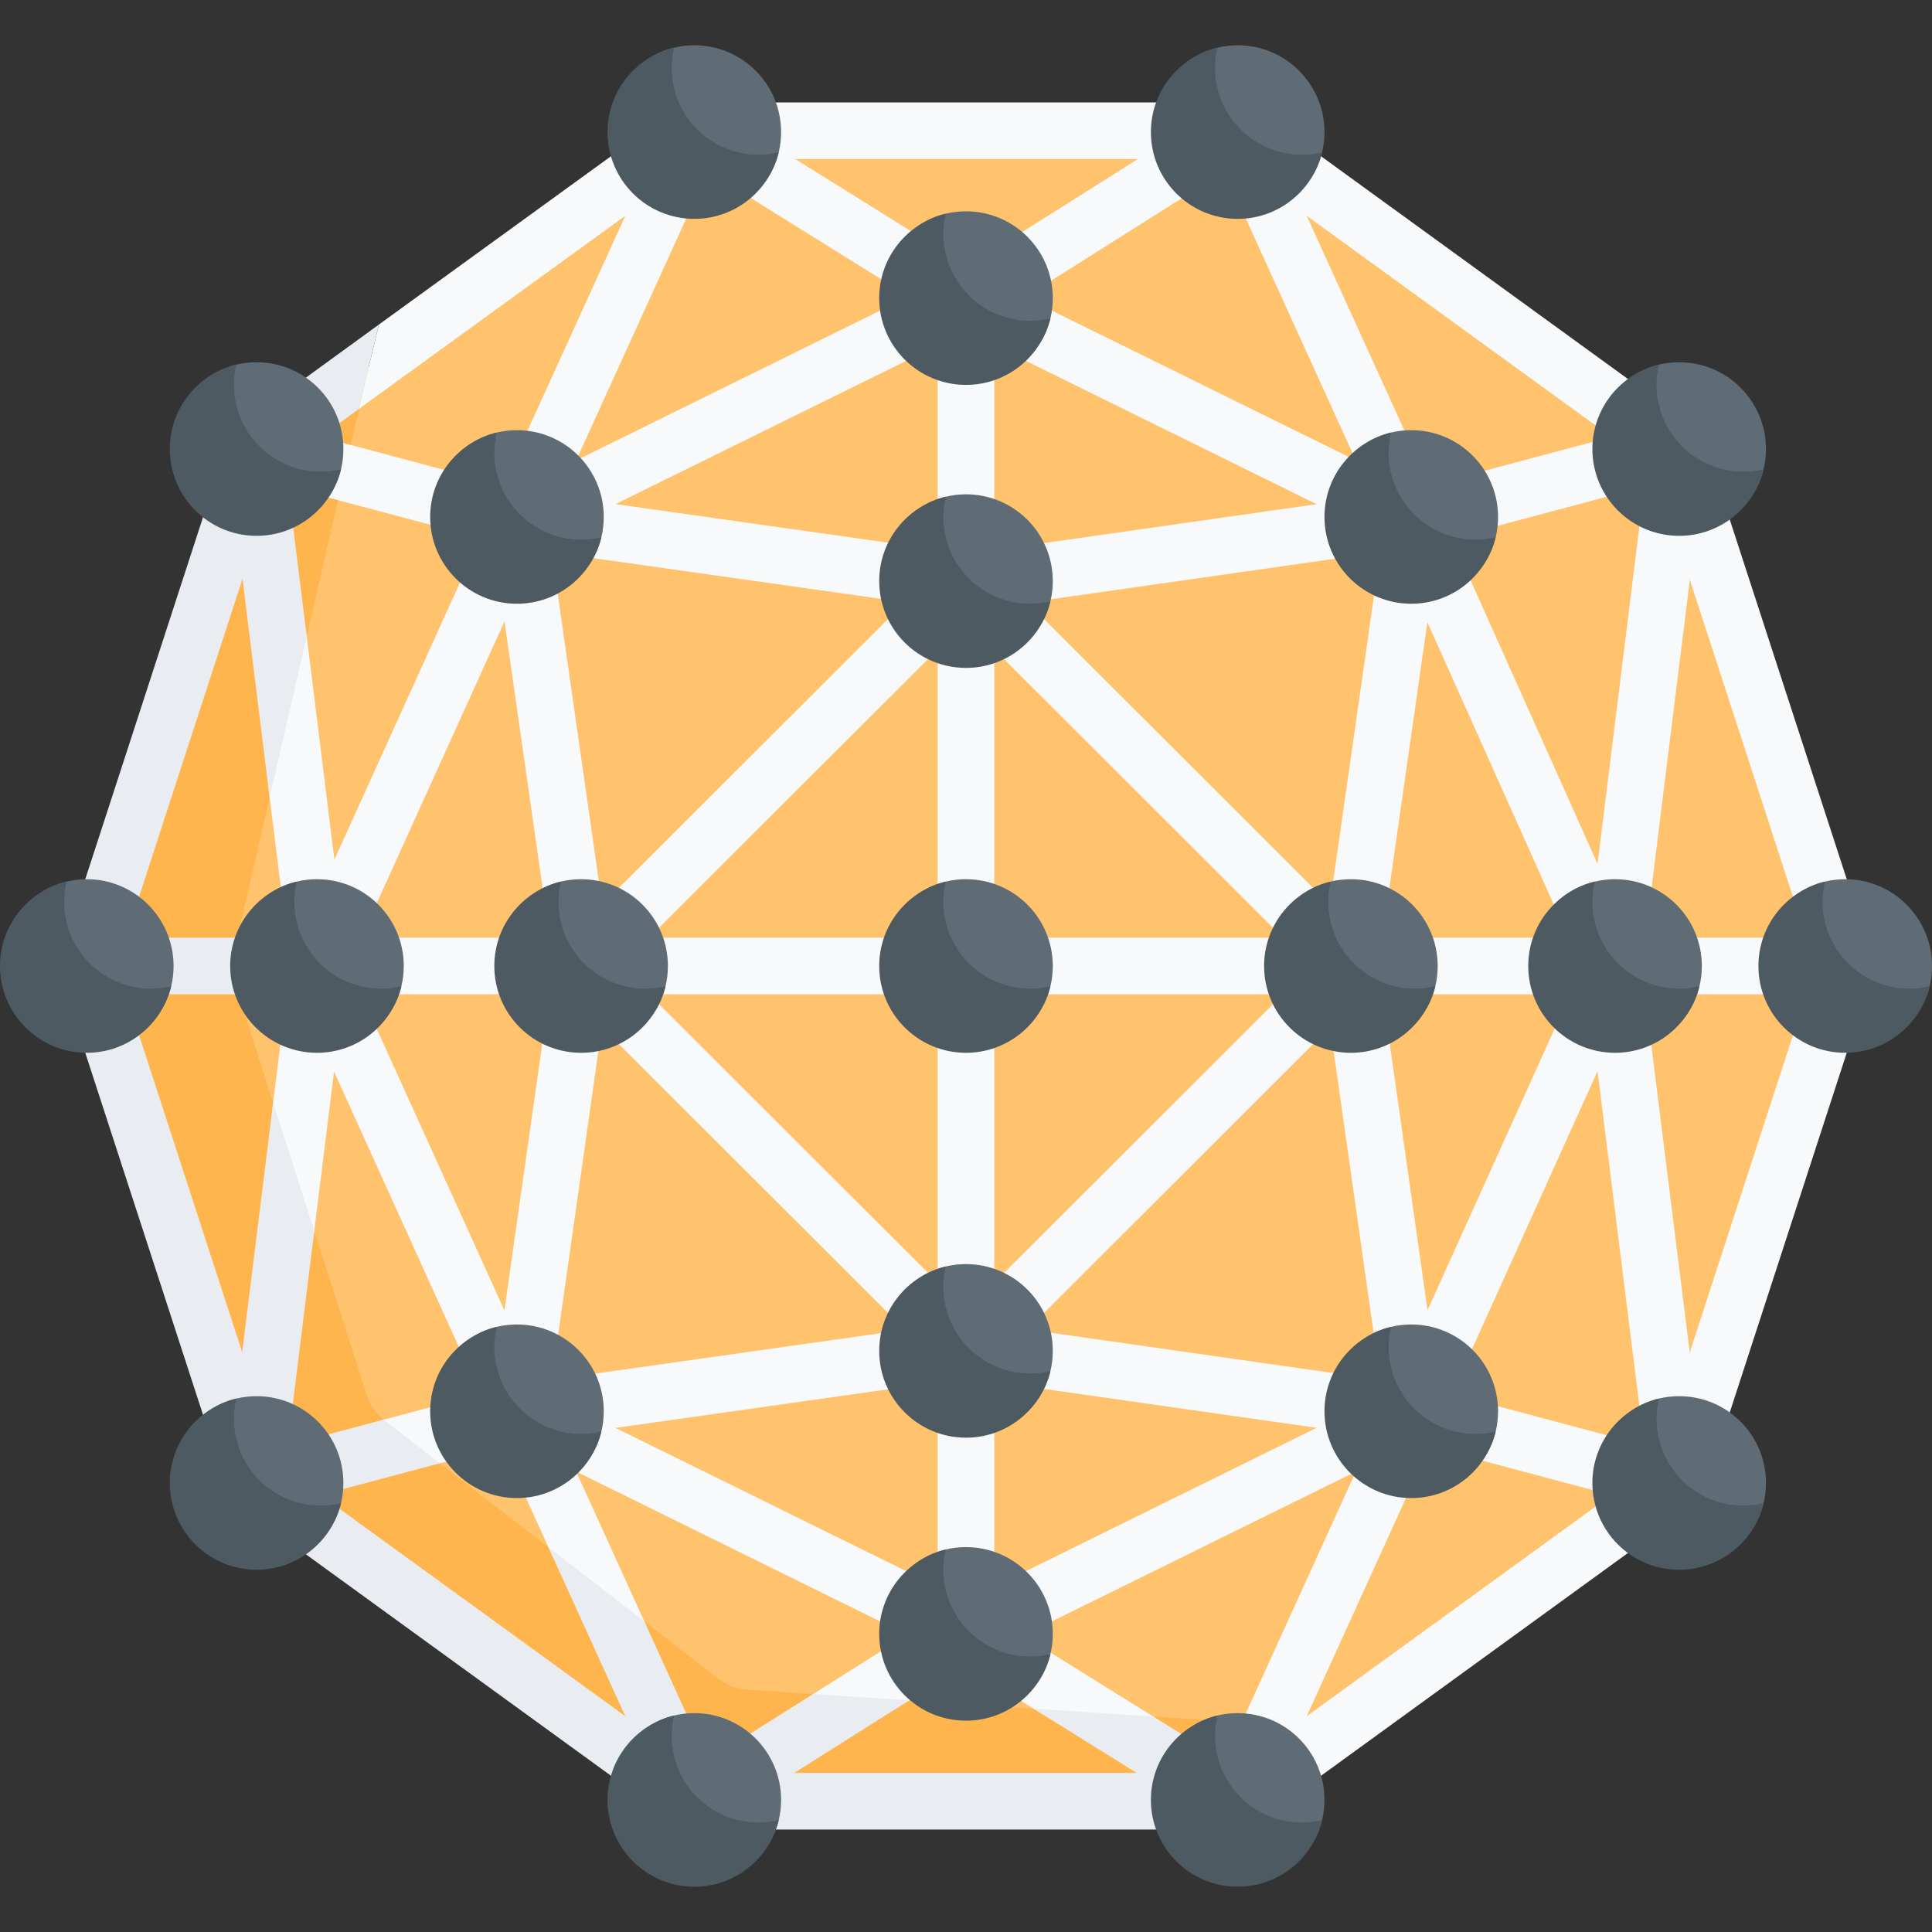<svg id="Capa_1" enable-background="new 0 0 512 512" height="512" viewBox="0 0 512 512" width="512" xmlns="http://www.w3.org/2000/svg"><rect x="0" y="0" width="512" height="512" fill="#333333" stroke="none"/><g><path d="m328.001 34.652h-144.002l-116.5 84.548-44.499 136.8 44.499 136.801 116.5 84.547h144.002l116.5-84.547 44.499-136.801-44.499-136.8z" fill="#ffc26d"/><path d="m190.395 444.886-19.636-15.189-12.245-7.472-13.188-12.202-28.751-22.241-9.468-6.761c-.098-.076-5.36-4.711-5.456-4.789-2.095-1.711-3.652-3.994-4.478-6.575l-13.895-43.402-7.193-16.219-3.7-17.805-10.202-31.866c-.767-2.397-.874-4.957-.31-7.409l9.586-41.642 3.944-22.131 5.877-20.531 16.218-70.451-30 21-44.498 136.799 44.499 136.8 116.5 84.547h144.002l9.105-20.359-31.475-2.084-15.713-.04-16.041-2.062-32.944-2.181-13.313.119-12.131-1.803-17.454-1.155c-2.778-.184-5.438-1.192-7.64-2.896z" fill="#ffb54e"/><g><path d="m330.012 479.472-4.658-14.259 12.006-3.922 89.263-64.782 15.978-22.104 34.043-104.655v-27.502l-34.08-104.768-15.84-21.918-89.331-64.831-26.233-8.58h-110.274l-26.248 8.562-79.577 57.69 5.343-22.392 66.379-48.131c.634-.46 1.335-.818 2.08-1.061l28.504-9.298c.751-.245 1.536-.37 2.326-.37h112.66c.792 0 1.579.125 2.331.372l28.489 9.318c.742.243 1.442.6 2.074 1.059l91.256 66.228c.644.467 1.208 1.033 1.674 1.677l17.232 23.845c.456.632.812 1.332 1.053 2.073l34.812 107.018c.244.749.368 1.532.368 2.32v29.88c0 .788-.124 1.571-.368 2.32l-34.775 106.905c-.241.742-.597 1.441-1.054 2.074l-17.369 24.03c-.465.644-1.03 1.21-1.673 1.676l-91.188 66.179c-.633.459-1.333.816-2.076 1.06z" fill="#f7f9fa"/></g><g><path d="m312.363 484.848h-112.723c-.791 0-1.576-.125-2.328-.371l-28.432-9.284c-.743-.243-1.444-.6-2.077-1.06l-90.571-65.729c-.618-.448-1.164-.989-1.619-1.603l-17.876-24.105c-.483-.651-.857-1.376-1.108-2.147l-34.903-107.302c-.244-.749-.368-1.532-.368-2.32v-29.855c0-.788.124-1.571.368-2.32l34.862-107.174c.25-.769.623-1.493 1.104-2.143l17.962-24.265c.456-.616 1.003-1.158 1.623-1.607l24.128-17.552-5.343 22.392-9.04 6.621-16.548 22.354-34.116 104.883v27.477l34.157 105.006 16.461 22.197 88.683 64.359 26.175 8.547h110.335l14.185-4.634 4.658 14.259-15.319 5.005c-.753.246-1.539.371-2.33.371z" fill="#e9edf1"/></g><g><path d="m256 365.488c-1.918 0-3.836-.731-5.3-2.194l-102.102-101.988c-1.408-1.407-2.2-3.315-2.2-5.306s.792-3.899 2.2-5.306l102.102-101.988c2.928-2.925 7.671-2.925 10.601 0l102.103 101.988c1.408 1.407 2.199 3.315 2.199 5.306s-.791 3.899-2.199 5.306l-102.103 101.988c-1.465 1.462-3.383 2.194-5.301 2.194zm-91.49-109.488 91.49 91.387 91.49-91.387-91.49-91.387z" fill="#f7f9fa"/></g><g><path d="m256 440.044c-1.135 0-2.271-.258-3.316-.773l-118.346-58.331c-1.556-.767-2.799-2.05-3.515-3.63l-53.586-118.213c-.892-1.968-.892-4.225 0-6.193l53.586-118.213c.716-1.581 1.959-2.864 3.515-3.631l118.346-58.331c2.092-1.03 4.542-1.029 6.631 0l118.346 58.332c1.567.772 2.815 2.067 3.529 3.662l53.154 118.713c.877 1.958.873 4.197-.01 6.151l-53.153 117.713c-.715 1.585-1.959 2.872-3.52 3.641l-118.346 58.331c-1.044.515-2.179.772-3.315.772zm-112.623-71.372 112.623 55.511 112.617-55.508 50.659-112.188-50.671-113.167-112.605-55.503-112.623 55.511-51.074 112.672z" fill="#f7f9fa"/></g><g><path d="m154.258 263.033c-3.672 0-6.88-2.699-7.415-6.439l-16.877-118.008c-.586-4.101 2.262-7.9 6.362-8.486 4.107-.586 7.9 2.263 8.486 6.362l16.877 118.008c.586 4.101-2.262 7.9-6.362 8.486-.359.052-.718.077-1.071.077z" fill="#f7f9fa"/></g><g><path d="m256.478 161.883c-.35 0-.704-.024-1.061-.075l-119.079-16.858c-4.101-.581-6.955-4.376-6.375-8.477s4.38-6.956 8.477-6.375l119.079 16.858c4.101.581 6.955 4.376 6.374 8.477-.529 3.745-3.739 6.45-7.415 6.45z" fill="#f7f9fa"/></g><g><path d="m357.742 263.033c-.354 0-.712-.025-1.071-.077-4.101-.586-6.949-4.386-6.363-8.486l16.877-118.008c.586-4.101 4.393-6.956 8.486-6.362 4.101.586 6.949 4.386 6.363 8.486l-16.877 118.008c-.535 3.74-3.744 6.439-7.415 6.439z" fill="#f7f9fa"/></g><g><path d="m256.459 161.883c-3.673 0-6.882-2.7-7.416-6.441-.585-4.101 2.265-7.899 6.365-8.484l118.141-16.858c4.104-.585 7.898 2.265 8.484 6.365.585 4.101-2.265 7.899-6.365 8.484l-118.141 16.858c-.358.051-.715.076-1.068.076z" fill="#f7f9fa"/></g><g><path d="m374.619 381.978c-.354 0-.71-.025-1.069-.076l-118.141-16.858c-4.101-.585-6.95-4.384-6.365-8.484s4.384-6.951 8.484-6.365l118.141 16.858c4.101.585 6.95 4.384 6.365 8.484-.534 3.74-3.743 6.441-7.415 6.441z" fill="#f7f9fa"/></g><g><path d="m374.6 381.978c-3.675 0-6.885-2.704-7.416-6.447l-16.877-118.945c-.582-4.101 2.271-7.897 6.372-8.479 4.102-.575 7.897 2.271 8.479 6.372l16.877 118.945c.582 4.101-2.271 7.897-6.372 8.479-.357.05-.713.075-1.063.075z" fill="#f7f9fa"/></g><g><path d="m137.399 381.978c-.351 0-.706-.024-1.063-.075-4.101-.582-6.954-4.378-6.372-8.479l16.877-118.945c.582-4.101 4.376-6.952 8.479-6.372 4.101.582 6.954 4.378 6.372 8.479l-16.876 118.944c-.531 3.744-3.741 6.448-7.417 6.448z" fill="#f7f9fa"/></g><g><path d="m137.381 381.978c-3.676 0-6.887-2.705-7.417-6.45-.581-4.101 2.273-7.896 6.375-8.477l119.079-16.858c4.107-.586 7.896 2.274 8.477 6.375s-2.273 7.896-6.374 8.477l-119.079 16.858c-.357.05-.712.075-1.061.075z" fill="#f7f9fa"/></g><g><path d="m256 440.044c-4.142 0-7.5-3.358-7.5-7.5v-353.088c0-4.142 3.358-7.5 7.5-7.5 4.143 0 7.5 3.358 7.5 7.5v353.089c0 4.142-3.357 7.499-7.5 7.499z" fill="#f7f9fa"/></g><g><path d="m486.5 263.5h-415c-4.142 0-7.5-3.358-7.5-7.5s3.358-7.5 7.5-7.5h415c4.143 0 7.5 3.358 7.5 7.5s-3.357 7.5-7.5 7.5z" fill="#f7f9fa"/></g><g><path d="m137.395 145.025c-.639 0-1.289-.083-1.936-.255l-70.322-18.731c-4.002-1.066-6.383-5.175-5.316-9.178 1.066-4.002 5.175-6.383 9.178-5.316l70.322 18.731c4.002 1.066 6.383 5.175 5.316 9.178-.893 3.356-3.927 5.571-7.242 5.571z" fill="#f7f9fa"/></g><g><path d="m374.604 145.025c-3.315 0-6.349-2.216-7.242-5.571-1.066-4.003 1.314-8.112 5.316-9.178l70.322-18.731c4.002-1.067 8.112 1.314 9.178 5.316 1.066 4.003-1.314 8.112-5.316 9.178l-70.322 18.731c-.646.173-1.297.255-1.936.255z" fill="#f7f9fa"/></g><g><path d="m256.476 86.957c-2.49 0-4.924-1.238-6.351-3.499-2.21-3.503-1.162-8.135 2.341-10.345l71.26-44.956c3.502-2.21 8.136-1.162 10.345 2.341 2.211 3.503 1.162 8.135-2.341 10.345l-71.26 44.956c-1.241.784-2.626 1.158-3.994 1.158z" fill="#f7f9fa"/></g><g><path d="m256.461 86.957c-1.354 0-2.724-.366-3.957-1.134l-72.197-44.956c-3.516-2.189-4.592-6.815-2.402-10.331s6.813-4.592 10.331-2.402l72.197 44.956c3.517 2.189 4.592 6.815 2.402 10.331-1.421 2.282-3.869 3.536-6.374 3.536z" fill="#f7f9fa"/></g><g><path d="m374.614 145.025c-2.851 0-5.574-1.633-6.831-4.396l-46.881-103.023c-1.716-3.77-.051-8.217 3.72-9.933s8.218-.049 9.933 3.72l46.881 103.023c1.716 3.77.051 8.217-3.72 9.933-1.007.459-2.064.676-3.102.676z" fill="#f7f9fa"/></g><g><path d="m137.386 145.025c-1.039 0-2.095-.217-3.102-.675-3.77-1.716-5.436-6.163-3.72-9.933l46.881-103.023c1.715-3.771 6.163-5.435 9.933-3.72 3.77 1.716 5.436 6.163 3.72 9.933l-46.881 103.023c-1.258 2.763-3.982 4.395-6.831 4.395z" fill="#f7f9fa"/></g><g><path d="m184.279 485.001c-2.49 0-4.924-1.238-6.351-3.499-2.21-3.503-.516-6.164 2.987-8.374l34.574-24.19 36.04-22.737c3.506-2.21 8.136-1.161 10.345 2.341 2.211 3.503 1.162 8.135-2.341 10.345l-18.6 11.734-53.039 32.038c-1.243.784-2.248 2.342-3.615 2.342z" fill="#f7f9fa"/></g><g><path d="m327.722 485.001c-1.354 0-2.424-3.786-3.658-4.554l-50.187-27.644-22.31-13.892c-3.516-2.189-4.592-6.815-2.402-10.331s6.816-4.591 10.331-2.402l46.136 28.728 24.901 16.861c3.517 2.189 5.752 6.182 3.563 9.698-1.422 2.282-3.87 3.536-6.374 3.536z" fill="#f7f9fa"/></g><g><path d="m327.724 485.002c-1.039 0-2.094-.217-3.102-.675-3.771-1.716-5.436-6.163-3.72-9.933l46.881-103.023c1.716-3.77 6.161-5.433 9.933-3.72 3.771 1.716 5.436 6.163 3.72 9.933l-46.881 103.023c-1.257 2.762-3.982 4.395-6.831 4.395z" fill="#f7f9fa"/></g><g><path d="m184.276 485.002c-2.85 0-3.636-2.767-4.893-5.53l-34.057-69.449-14.762-32.44c-1.715-3.77-.05-8.217 3.72-9.933 3.769-1.714 8.217-.05 9.933 3.72l26.542 58.327 17.816 45.984c1.715 3.77 2.573 6.93-1.197 8.646-1.007.458-2.063.675-3.102.675z" fill="#f7f9fa"/></g><g><path d="m67.063 400.71c-3.316 0-6.349-2.216-7.242-5.571-1.066-4.003 1.44-6.609 5.442-7.675l36.388-11.229 33.808-9.005c4.003-1.067 8.112 1.314 9.178 5.316 1.066 4.003-1.314 8.112-5.316 9.178l-22.747 6.059-48.074 9.316c-.647.172-.797 3.611-1.437 3.611z" fill="#f7f9fa"/></g><g><path d="m444.937 400.71c-.64 0-1.288-.083-1.936-.255l-70.322-18.731c-4.002-1.066-6.383-5.175-5.316-9.178s5.174-6.381 9.178-5.316l70.322 18.731c4.002 1.066 6.383 5.175 5.316 9.178-.894 3.355-3.927 5.571-7.242 5.571z" fill="#f7f9fa"/></g><g><path d="m84.491 263.001c-3.73 0-6.962-2.78-7.434-6.578l-5.75-46.336-10.25-90.664c-.51-4.11 1.409-7.856 5.52-8.366 4.108-.512 6.856 2.409 7.366 6.52l7.338 51.074 10.662 85.926c.51 4.11-2.409 7.856-6.52 8.366-.313.039-.625.058-.932.058z" fill="#f7f9fa"/></g><g><path d="m67.509 400.001c-.308 0-.619-.019-.933-.058-4.111-.51-5.03-3.256-4.52-7.366l10.329-100.347 4.672-37.654c.51-4.111 4.256-7.031 8.366-6.52 4.111.51 7.03 4.256 6.52 8.366l-8.665 69.832-10.335 67.168c-.471 3.799-1.703 6.579-5.434 6.579z" fill="#f7f9fa"/></g><g fill="#e9edf1"><path d="m61.01 256.702 1.888-8.202h-35.398c-.753 0-1.479.114-2.165.32l-2.335 7.18 2.335 7.18c.686.206 1.412.32 2.165.32h35.687z"/><path d="m183.999 477.348h14.57l42.363-26.726-25.444-1.684-35.22 22.219c-.843.532-1.54 1.206-2.088 1.969z"/><path d="m313.295 477.348h14.706l5.818-4.222c-.556-.775-1.267-1.457-2.127-1.992l-26.062-16.228-31.754-2.102z"/><path d="m171.999 468.639 12 8.709h7.771c-.02-.991-.235-1.995-.671-2.954l-20.339-44.697-25.433-19.674z"/><path d="m67.499 392.8 8.118 5.892 40.957-10.909-14.927-11.547-36.384 9.691z"/><path d="m62.092 135.822 9.367 75.491 9.821-42.662-6.338-51.074c-.131-1.057-.479-2.033-.99-2.895l-6.454 4.518z"/><path d="m73.422 397.099c.803-1.032 1.349-2.284 1.521-3.675l8.335-67.168-10.893-34.026-10.383 83.672 5.497 16.899z"/></g><g><path d="m427.51 264.001c-.309 0-.62-.019-.934-.058-4.11-.51-7.029-4.256-6.52-8.366l17-137c.511-4.112 4.267-7.031 8.367-6.52 4.11.51 7.029 4.256 6.52 8.366l-17 137c-.471 3.798-3.704 6.578-7.433 6.578z" fill="#f7f9fa"/></g><g><path d="m444.49 400.001c-3.728 0-6.958-2.776-7.433-6.571l-17-136c-.514-4.11 2.402-7.858 6.512-8.372 4.113-.515 7.859 2.401 8.373 6.512l17 136c.514 4.11-2.402 7.858-6.512 8.372-.316.039-.629.059-.94.059z" fill="#f7f9fa"/></g><g fill="#5f6c75"><path d="m512 256c0-12.703-10.297-23-23-23-1.848 0-3.644.218-5.366.629-10.114 2.418-16.634 11.516-16.634 22.371 0 12.703 9.297 22 22 22 10.855 0 19.954-6.52 22.371-16.634.411-1.722.629-3.518.629-5.366z"/><path d="m451 256c0-12.703-10.297-23-23-23-1.848 0-3.644.218-5.366.629-10.114 2.418-16.634 11.516-16.634 22.371 0 12.703 9.297 22 22 22 10.855 0 19.954-6.52 22.371-16.634.411-1.722.629-3.518.629-5.366z"/><path d="m381 256c0-12.703-10.297-23-23-23-1.848 0-3.644.218-5.366.629-10.114 2.418-16.634 11.516-16.634 22.371 0 12.703 9.297 22 22 22 10.855 0 19.954-6.52 22.371-16.634.411-1.722.629-3.518.629-5.366z"/><path d="m177 256c0-12.703-10.297-23-23-23-1.848 0-3.644.218-5.366.629-10.114 2.417-16.634 11.516-16.634 22.371 0 12.703 9.297 22 22 22 10.855 0 19.954-6.52 22.371-16.634.411-1.722.629-3.518.629-5.366z"/><path d="m279 256c0-12.703-10.297-23-23-23-1.848 0-3.644.218-5.366.629-10.114 2.418-16.634 11.516-16.634 22.371 0 12.703 9.297 22 22 22 10.855 0 19.954-6.52 22.371-16.634.411-1.722.629-3.518.629-5.366z"/><path d="m279 154c0-12.703-10.297-23-23-23-1.848 0-3.644.218-5.366.629-10.114 2.418-16.634 11.516-16.634 22.371 0 12.703 9.297 22 22 22 10.855 0 19.954-6.52 22.371-16.634.411-1.722.629-3.518.629-5.366z"/><path d="m279 358c0-12.703-10.297-23-23-23-1.848 0-3.644.218-5.366.629-10.114 2.418-16.634 11.516-16.634 22.371 0 12.703 9.297 22 22 22 10.855 0 19.954-6.52 22.371-16.634.411-1.722.629-3.518.629-5.366z"/><path d="m279 433c0-12.703-10.297-23-23-23-1.848 0-3.644.218-5.366.629-10.114 2.418-16.634 11.516-16.634 22.371 0 12.703 9.297 22 22 22 10.855 0 19.954-6.52 22.371-16.634.411-1.722.629-3.518.629-5.366z"/><path d="m279 79c0-12.703-10.297-23-23-23-1.848 0-3.644.218-5.366.629-10.114 2.418-16.634 11.516-16.634 22.371 0 12.703 9.297 22 22 22 10.855 0 19.954-6.52 22.371-16.634.411-1.722.629-3.518.629-5.366z"/><path d="m468 393c0-12.703-10.297-23-23-23-1.848 0-3.644.218-5.366.629-10.114 2.418-16.634 11.516-16.634 22.371 0 12.703 9.297 22 22 22 10.855 0 19.954-6.52 22.371-16.634.411-1.722.629-3.518.629-5.366z"/><path d="m397 374c0-12.703-10.297-23-23-23-1.848 0-3.644.218-5.366.629-10.114 2.418-16.634 11.516-16.634 22.371 0 12.703 9.297 22 22 22 10.855 0 19.954-6.52 22.371-16.634.411-1.722.629-3.518.629-5.366z"/><path d="m160 374c0-12.703-10.297-23-23-23-1.848 0-3.644.218-5.366.629-10.114 2.417-16.634 11.516-16.634 22.371 0 12.703 9.297 22 22 22 10.855 0 19.954-6.52 22.371-16.634.411-1.722.629-3.518.629-5.366z"/><path d="m397 137c0-12.703-10.297-23-23-23-1.848 0-3.644.218-5.366.629-10.114 2.418-16.634 11.516-16.634 22.371 0 12.703 9.297 22 22 22 10.855 0 19.954-6.52 22.371-16.634.411-1.722.629-3.518.629-5.366z"/><path d="m160 137c0-12.703-10.297-23-23-23-1.848 0-3.644.218-5.366.629-10.114 2.417-16.634 11.516-16.634 22.371 0 12.703 9.297 22 22 22 10.855 0 19.954-6.52 22.371-16.634.411-1.722.629-3.518.629-5.366z"/><path d="m91 393c0-12.703-10.297-23-23-23-1.848 0-3.644.218-5.366.629-10.114 2.417-16.634 11.516-16.634 22.371 0 12.703 9.297 22 22 22 10.855 0 19.954-6.52 22.371-16.634.411-1.722.629-3.518.629-5.366z"/><path d="m351 477c0-12.703-10.297-23-23-23-1.848 0-3.644.218-5.366.629-10.114 2.418-16.634 11.516-16.634 22.371 0 12.703 9.297 22 22 22 10.855 0 19.954-6.52 22.371-16.634.411-1.722.629-3.518.629-5.366z"/><path d="m207 477c0-12.703-10.297-23-23-23-1.848 0-3.644.218-5.366.629-10.114 2.417-16.634 11.516-16.634 22.371 0 12.703 9.297 22 22 22 10.855 0 19.954-6.52 22.371-16.634.411-1.722.629-3.518.629-5.366z"/><path d="m91 119c0-12.703-10.297-23-23-23-1.848 0-3.644.218-5.366.629-10.114 2.417-16.634 11.516-16.634 22.371 0 12.703 9.297 22 22 22 10.855 0 19.954-6.52 22.371-16.634.411-1.722.629-3.518.629-5.366z"/><path d="m468 119c0-12.703-10.297-23-23-23-1.848 0-3.644.218-5.366.629-10.114 2.418-16.634 11.516-16.634 22.371 0 12.703 9.297 22 22 22 10.855 0 19.954-6.52 22.371-16.634.411-1.722.629-3.518.629-5.366z"/><path d="m351 35c0-12.703-10.297-23-23-23-1.848 0-3.644.218-5.366.629-10.114 2.418-16.634 11.516-16.634 22.371 0 12.703 9.297 22 22 22 10.855 0 19.954-6.52 22.371-16.634.411-1.722.629-3.518.629-5.366z"/><path d="m207 35c0-12.703-10.297-23-23-23-1.848 0-3.644.218-5.366.629-10.114 2.417-16.634 11.516-16.634 22.371 0 12.703 9.297 22 22 22 10.855 0 19.954-6.52 22.371-16.634.411-1.722.629-3.518.629-5.366z"/><path d="m46 256c0-12.703-10.297-23-23-23-1.848 0-3.644.218-5.366.629-10.114 2.417-16.634 11.516-16.634 22.371 0 12.703 9.297 22 22 22 10.855 0 19.954-6.52 22.371-16.634.411-1.722.629-3.518.629-5.366z"/><path d="m107 256c0-12.703-10.297-23-23-23-1.848 0-3.644.218-5.366.629-10.114 2.417-16.634 11.516-16.634 22.371 0 12.703 9.297 22 22 22 10.855 0 19.954-6.52 22.371-16.634.411-1.722.629-3.518.629-5.366z"/></g><g fill="#4e5a61"><path d="m273 364c-12.703 0-23-10.297-23-23 0-1.848.224-3.643.635-5.364-10.113 2.417-17.635 11.509-17.635 22.364 0 12.703 10.297 23 23 23 10.855 0 19.947-7.522 22.365-17.636-1.722.412-3.517.636-5.365.636z"/><path d="m273 439c-12.703 0-23-10.297-23-23 0-1.848.224-3.643.635-5.364-10.113 2.417-17.635 11.509-17.635 22.364 0 12.703 10.297 23 23 23 10.855 0 19.947-7.522 22.365-17.636-1.722.412-3.517.636-5.365.636z"/><path d="m462 399c-12.703 0-23-10.297-23-23 0-1.848.224-3.643.635-5.364-10.113 2.417-17.635 11.509-17.635 22.364 0 12.703 10.297 23 23 23 10.855 0 19.947-7.522 22.365-17.636-1.722.412-3.517.636-5.365.636z"/><path d="m391 380c-12.703 0-23-10.297-23-23 0-1.848.224-3.643.635-5.364-10.113 2.417-17.635 11.509-17.635 22.364 0 12.703 10.297 23 23 23 10.855 0 19.947-7.522 22.365-17.636-1.722.412-3.517.636-5.365.636z"/><path d="m154 380c-12.703 0-23-10.297-23-23 0-1.848.224-3.643.636-5.364-10.114 2.417-17.636 11.509-17.636 22.364 0 12.703 10.297 23 23 23 10.855 0 19.947-7.522 22.364-17.636-1.721.412-3.516.636-5.364.636z"/><path d="m85 399c-12.703 0-23-10.297-23-23 0-1.848.224-3.643.636-5.364-10.114 2.417-17.636 11.509-17.636 22.364 0 12.703 10.297 23 23 23 10.855 0 19.947-7.522 22.364-17.636-1.721.412-3.516.636-5.364.636z"/><path d="m345 483c-12.703 0-23-10.297-23-23 0-1.848.224-3.643.635-5.364-10.113 2.417-17.635 11.509-17.635 22.364 0 12.703 10.297 23 23 23 10.855 0 19.947-7.522 22.365-17.636-1.722.412-3.517.636-5.365.636z"/><path d="m201 483c-12.703 0-23-10.297-23-23 0-1.848.224-3.643.636-5.364-10.114 2.417-17.636 11.509-17.636 22.364 0 12.703 10.297 23 23 23 10.855 0 19.947-7.522 22.364-17.636-1.721.412-3.516.636-5.364.636z"/><path d="m273 160c-12.703 0-23-10.297-23-23 0-1.848.224-3.643.635-5.364-10.113 2.417-17.635 11.509-17.635 22.364 0 12.703 10.297 23 23 23 10.855 0 19.947-7.522 22.365-17.636-1.722.412-3.517.636-5.365.636z"/><path d="m391 143c-12.703 0-23-10.297-23-23 0-1.848.224-3.643.635-5.364-10.113 2.417-17.635 11.509-17.635 22.364 0 12.703 10.297 23 23 23 10.855 0 19.947-7.522 22.365-17.636-1.722.412-3.517.636-5.365.636z"/><path d="m154 143c-12.703 0-23-10.297-23-23 0-1.848.224-3.643.636-5.364-10.114 2.417-17.636 11.509-17.636 22.364 0 12.703 10.297 23 23 23 10.855 0 19.947-7.522 22.364-17.636-1.721.412-3.516.636-5.364.636z"/><path d="m85 125c-12.703 0-23-10.297-23-23 0-1.848.224-3.643.636-5.364-10.114 2.417-17.636 11.509-17.636 22.364 0 12.703 10.297 23 23 23 10.855 0 19.947-7.522 22.364-17.636-1.721.412-3.516.636-5.364.636z"/><path d="m462 125c-12.703 0-23-10.297-23-23 0-1.848.224-3.643.635-5.364-10.113 2.417-17.635 11.509-17.635 22.364 0 12.703 10.297 23 23 23 10.855 0 19.947-7.522 22.365-17.636-1.722.412-3.517.636-5.365.636z"/><path d="m273 85c-12.703 0-23-10.297-23-23 0-1.848.224-3.643.635-5.364-10.113 2.417-17.635 11.509-17.635 22.364 0 12.703 10.297 23 23 23 10.855 0 19.947-7.522 22.365-17.636-1.722.412-3.517.636-5.365.636z"/><path d="m345 41c-12.703 0-23-10.297-23-23 0-1.848.224-3.643.635-5.364-10.113 2.417-17.635 11.509-17.635 22.364 0 12.703 10.297 23 23 23 10.855 0 19.947-7.522 22.365-17.636-1.722.412-3.517.636-5.365.636z"/><path d="m201 41c-12.703 0-23-10.297-23-23 0-1.848.224-3.643.636-5.364-10.114 2.417-17.636 11.509-17.636 22.364 0 12.703 10.297 23 23 23 10.855 0 19.947-7.522 22.364-17.636-1.721.412-3.516.636-5.364.636z"/><path d="m506 262c-12.703 0-23-10.297-23-23 0-1.848.224-3.643.635-5.364-10.113 2.417-17.635 11.509-17.635 22.364 0 12.703 10.297 23 23 23 10.855 0 19.947-7.522 22.365-17.636-1.722.412-3.517.636-5.365.636z"/><path d="m445 262c-12.703 0-23-10.297-23-23 0-1.848.224-3.643.635-5.364-10.113 2.417-17.635 11.509-17.635 22.364 0 12.703 10.297 23 23 23 10.855 0 19.947-7.522 22.365-17.636-1.722.412-3.517.636-5.365.636z"/><path d="m375 262c-12.703 0-23-10.297-23-23 0-1.848.224-3.643.635-5.364-10.113 2.417-17.635 11.509-17.635 22.364 0 12.703 10.297 23 23 23 10.855 0 19.947-7.522 22.365-17.636-1.722.412-3.517.636-5.365.636z"/><path d="m171 262c-12.703 0-23-10.297-23-23 0-1.848.224-3.643.636-5.364-10.114 2.417-17.636 11.509-17.636 22.364 0 12.703 10.297 23 23 23 10.855 0 19.947-7.522 22.364-17.636-1.721.412-3.516.636-5.364.636z"/><path d="m273 262c-12.703 0-23-10.297-23-23 0-1.848.224-3.643.635-5.364-10.113 2.417-17.635 11.509-17.635 22.364 0 12.703 10.297 23 23 23 10.855 0 19.947-7.522 22.365-17.636-1.722.412-3.517.636-5.365.636z"/><path d="m40 262c-12.703 0-23-10.297-23-23 0-1.848.224-3.643.636-5.364-10.114 2.417-17.636 11.509-17.636 22.364 0 12.703 10.297 23 23 23 10.855 0 19.947-7.522 22.364-17.636-1.721.412-3.516.636-5.364.636z"/><path d="m101 262c-12.703 0-23-10.297-23-23 0-1.848.224-3.643.636-5.364-10.114 2.417-17.636 11.509-17.636 22.364 0 12.703 10.297 23 23 23 10.855 0 19.947-7.522 22.364-17.636-1.721.412-3.516.636-5.364.636z"/></g></g></svg>
